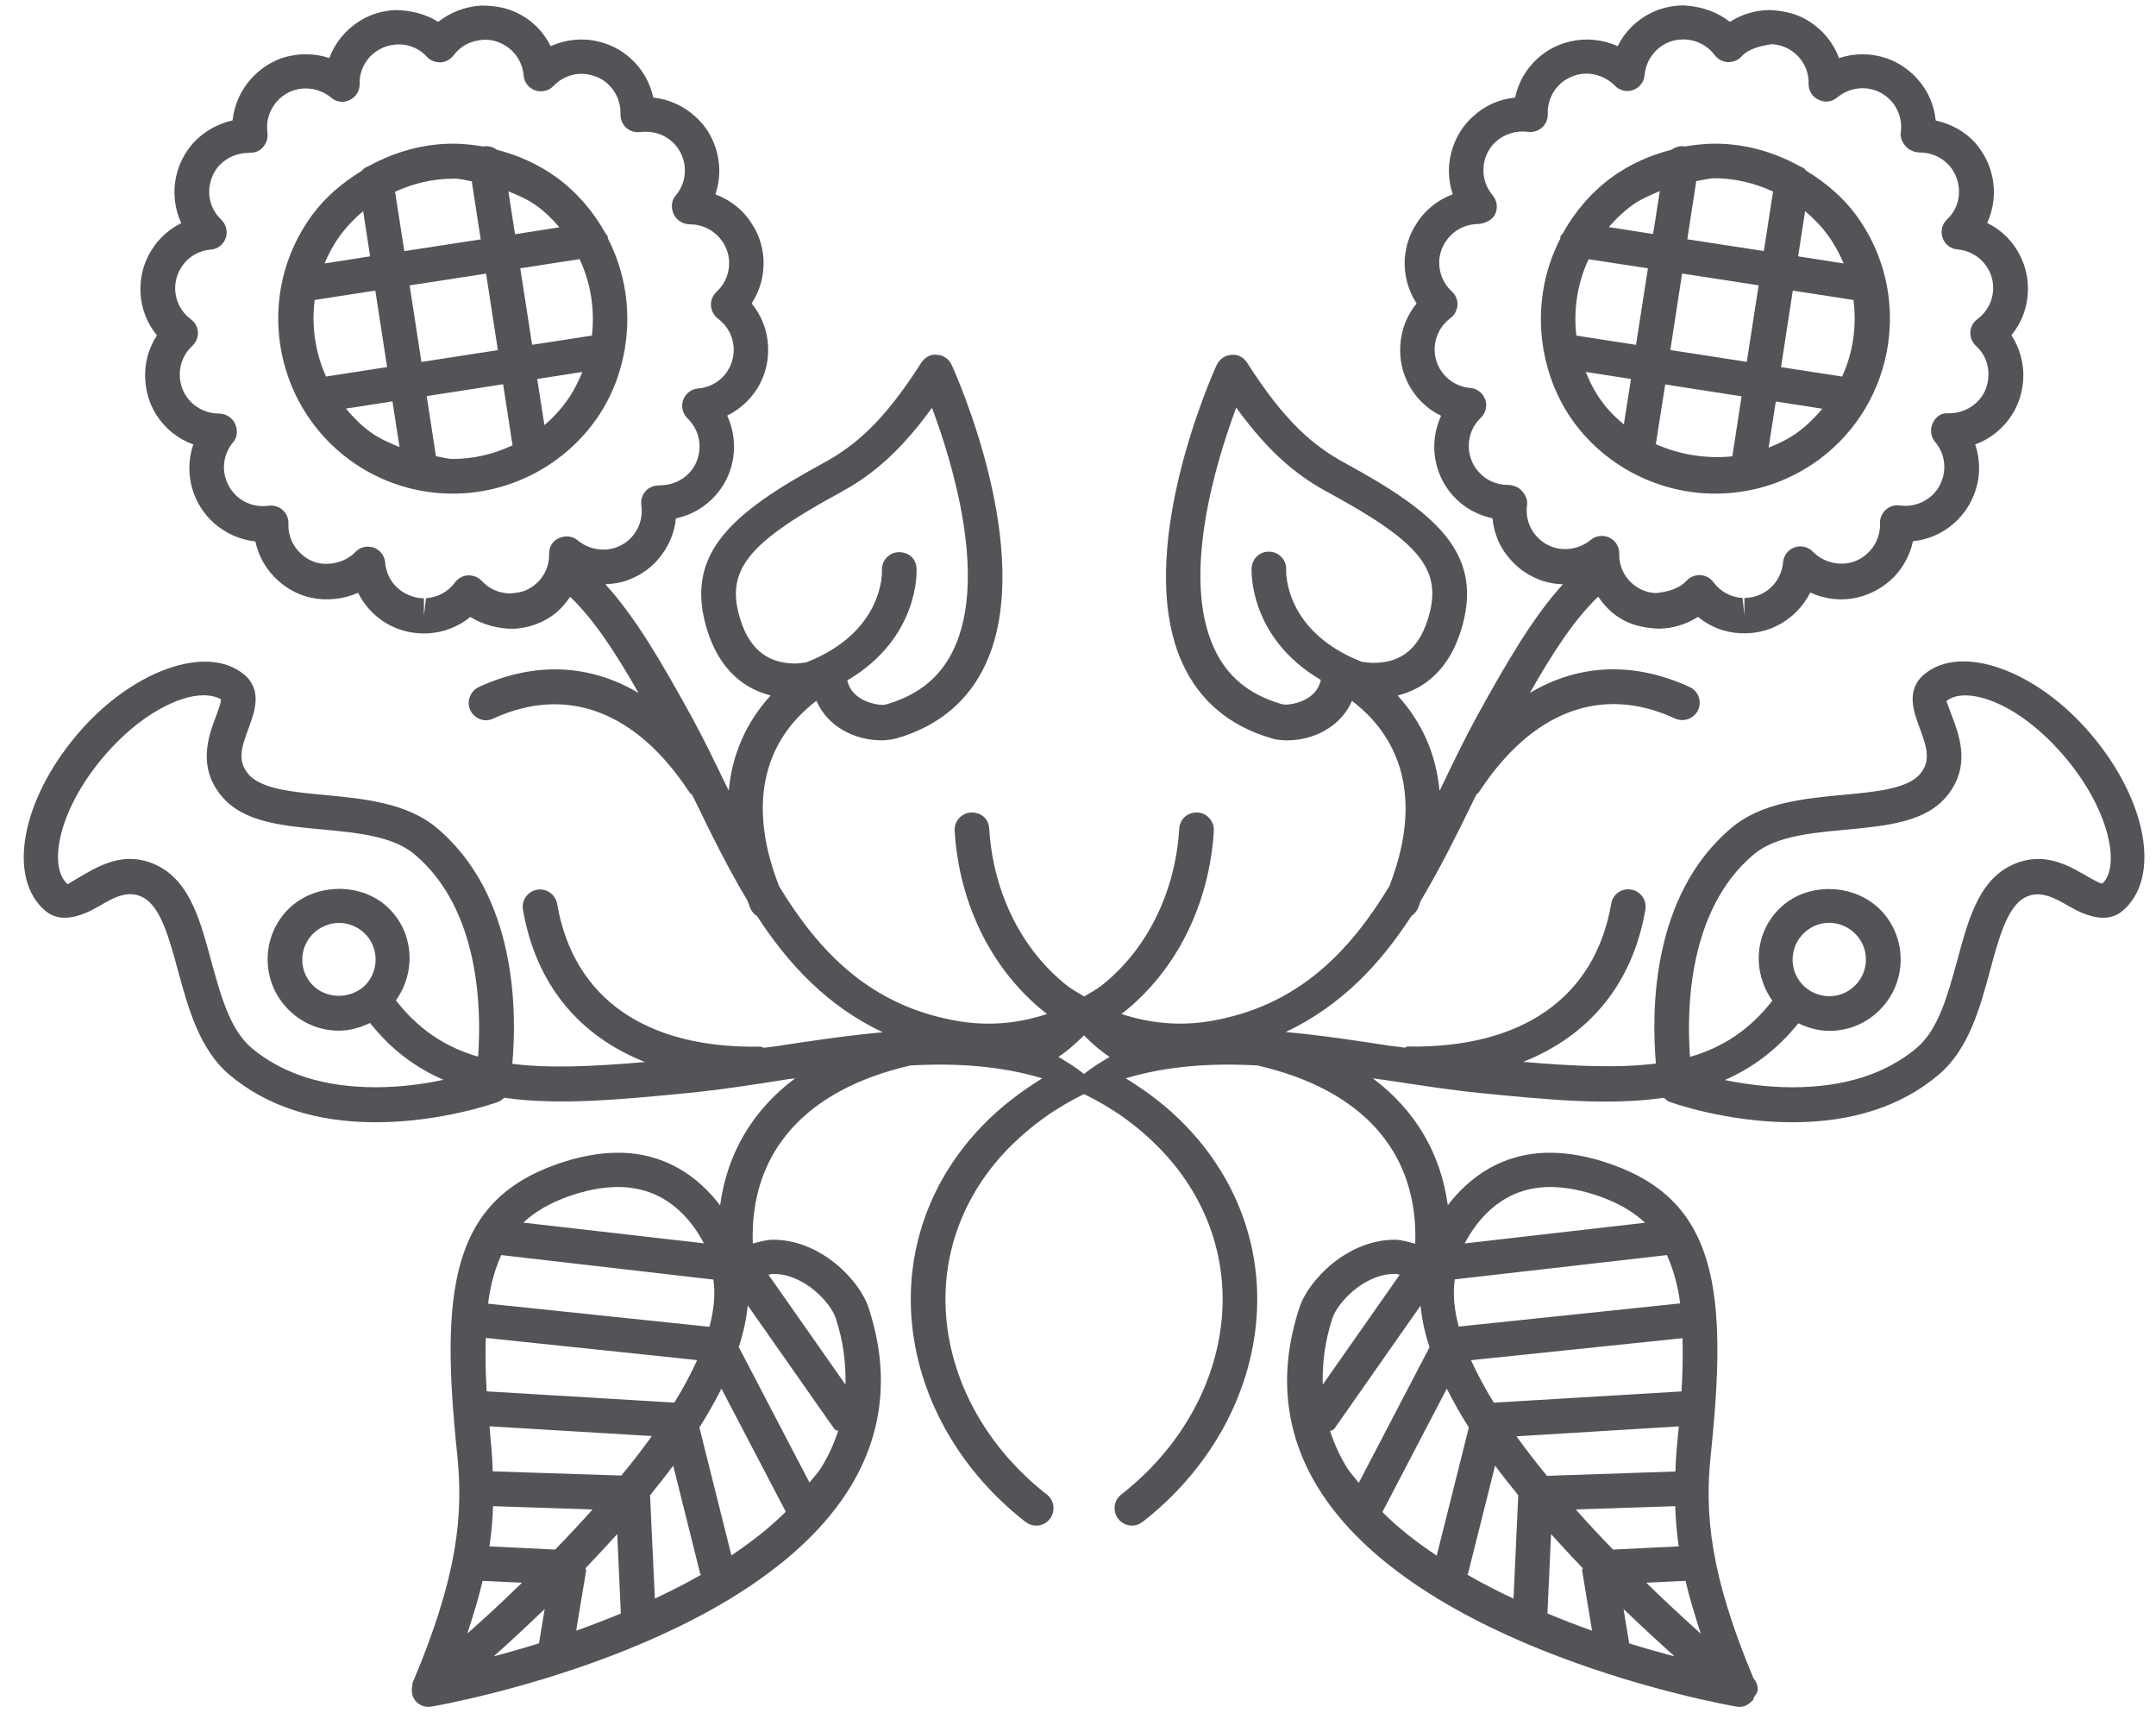 <?xml version="1.0" encoding="UTF-8"?>
<svg width="61px" height="49px" viewBox="0 0 61 49" version="1.1" xmlns="http://www.w3.org/2000/svg" xmlns:xlink="http://www.w3.org/1999/xlink">
    <title>floral-symmetrical-design-for-ornamentation-svgrepo-com</title>
    <g id="页面-1" stroke="none" stroke-width="1" fill="none" fill-rule="evenodd">
        <g id="形状库素材-植物" transform="translate(-560, -323)" fill="#545458" fill-rule="nonzero">
            <g id="floral-symmetrical-design-for-ornamentation-svgrepo-com" transform="translate(560.672, 323.153)">
                <path d="M58.508,20.64 C56.978,18.817 54.821,18.034 53.766,18.926 C53.24,19.372 53.475,19.995 53.646,20.45 C53.849,21.001 53.957,21.365 53.663,21.728 C53.314,22.16 52.422,22.244 51.478,22.332 C50.393,22.434 49.162,22.548 48.318,23.264 C46.028,25.189 46.055,28.511 46.179,29.933 C45.136,30.063 43.895,30.013 42.425,29.885 C44.293,29.144 45.517,27.68 45.882,25.578 C45.924,25.31 45.748,25.055 45.482,25.013 C45.214,24.961 44.958,25.141 44.915,25.409 C44.452,28.089 42.365,29.508 39.145,29.451 C39.118,29.451 39.103,29.477 39.072,29.485 C38.946,29.462 38.818,29.447 38.689,29.436 C37.719,29.286 36.714,29.133 35.705,29.041 C37.263,28.306 38.381,27.121 39.26,25.76 C39.342,25.706 39.405,25.633 39.449,25.538 C39.48,25.464 39.495,25.398 39.528,25.325 C40.062,24.429 40.533,23.487 40.971,22.583 C41.011,22.493 41.059,22.41 41.1,22.322 C41.123,22.297 41.153,22.28 41.171,22.257 C42.673,19.956 44.651,19.214 46.722,20.173 C46.965,20.285 47.256,20.177 47.373,19.932 C47.486,19.683 47.379,19.395 47.132,19.281 C45.551,18.554 43.992,18.626 42.612,19.45 C43.274,18.286 43.87,17.375 44.546,16.725 C44.705,16.954 44.896,17.168 45.139,17.317 C45.428,17.506 45.771,17.607 46.244,17.631 C46.646,17.631 47.036,17.512 47.37,17.297 C47.706,17.577 48.128,17.742 48.575,17.76 C48.583,17.76 48.675,17.762 48.683,17.762 C49.005,17.762 49.309,17.693 49.586,17.558 C50.005,17.354 50.341,17.019 50.546,16.608 C50.957,16.799 51.426,16.857 51.891,16.746 C52.232,16.666 52.55,16.497 52.814,16.264 C53.143,15.97 53.362,15.574 53.452,15.157 C53.89,15.115 54.301,14.931 54.637,14.629 C54.901,14.384 55.089,14.098 55.205,13.769 C55.362,13.327 55.36,12.855 55.213,12.42 C55.64,12.263 56.009,11.971 56.264,11.563 C56.448,11.268 56.549,10.935 56.572,10.576 C56.597,10.129 56.474,9.695 56.237,9.328 C56.517,8.991 56.681,8.57 56.702,8.125 C56.72,7.77 56.652,7.424 56.499,7.112 C56.292,6.68 55.957,6.349 55.552,6.154 C55.741,5.737 55.795,5.271 55.689,4.818 C55.609,4.467 55.45,4.164 55.211,3.885 C54.918,3.567 54.539,3.352 54.095,3.256 C54.055,2.815 53.869,2.4 53.569,2.07 C53.331,1.809 53.035,1.611 52.707,1.496 C52.271,1.345 51.79,1.345 51.36,1.491 C51.201,1.062 50.904,0.692 50.502,0.443 C50.209,0.258 49.864,0.153 49.403,0.131 C48.997,0.131 48.605,0.253 48.272,0.466 C47.927,0.192 47.483,0.026 46.963,0 C46.643,0 46.329,0.073 46.057,0.206 C45.63,0.411 45.297,0.745 45.096,1.154 C44.682,0.962 44.191,0.917 43.764,1.017 C43.419,1.096 43.097,1.26 42.834,1.498 C42.504,1.793 42.284,2.185 42.194,2.609 C41.754,2.65 41.342,2.83 41.015,3.133 C40.752,3.363 40.561,3.655 40.439,3.995 C40.283,4.444 40.285,4.914 40.431,5.344 C40.004,5.501 39.635,5.795 39.39,6.195 C39.202,6.489 39.095,6.83 39.072,7.186 C39.049,7.635 39.171,8.064 39.407,8.431 C39.129,8.774 38.965,9.194 38.946,9.637 C38.928,9.996 38.993,10.333 39.148,10.654 C39.353,11.077 39.69,11.411 40.1,11.609 C39.91,12.022 39.855,12.49 39.96,12.944 C40.035,13.287 40.201,13.607 40.439,13.871 C40.728,14.192 41.105,14.412 41.555,14.508 C41.595,14.95 41.775,15.363 42.077,15.692 C42.316,15.961 42.609,16.149 42.938,16.267 C43.134,16.335 43.342,16.369 43.547,16.375 C42.71,17.298 41.991,18.521 41.112,20.115 C40.754,20.77 40.421,21.464 40.086,22.162 C40.079,22.18 40.065,22.199 40.056,22.213 C39.963,21.188 39.56,20.276 38.872,19.522 C39.56,19.349 40.36,18.847 40.718,17.492 C41.25,15.485 39.96,14.348 37.396,12.954 C36.505,12.47 35.691,11.8 34.613,10.108 C34.517,9.957 34.341,9.857 34.163,9.887 C33.985,9.898 33.826,10.008 33.751,10.173 C33.654,10.384 31.355,15.487 32.784,18.614 C33.268,19.673 34.117,20.386 35.299,20.731 C35.429,20.773 35.576,20.79 35.741,20.79 C36.506,20.79 37.267,20.399 37.58,19.673 C39.133,20.857 39.508,22.689 38.635,24.921 C37.506,26.776 36.045,28.315 33.569,28.732 C32.694,28.882 31.843,28.789 31.051,28.529 C31.072,28.514 31.094,28.5 31.115,28.487 C32.613,27.298 33.544,25.427 33.671,23.352 C33.686,23.082 33.483,22.848 33.215,22.831 C32.921,22.821 32.709,23.02 32.693,23.287 C32.581,25.087 31.786,26.699 30.506,27.717 C30.349,27.84 30.172,27.932 30.004,28.035 C29.837,27.932 29.661,27.84 29.504,27.717 C28.225,26.699 27.426,25.087 27.316,23.287 C27.299,23.014 27.103,22.827 26.797,22.831 C26.526,22.848 26.322,23.081 26.338,23.352 C26.465,25.431 27.398,27.298 28.894,28.487 C28.913,28.504 28.937,28.516 28.956,28.529 C28.164,28.793 27.314,28.882 26.44,28.732 C23.961,28.315 22.5,26.776 21.372,24.919 C20.497,22.688 20.873,20.857 22.427,19.671 C22.742,20.398 23.503,20.789 24.268,20.789 C24.43,20.789 24.579,20.763 24.706,20.731 C25.89,20.385 26.74,19.671 27.224,18.613 C28.653,15.486 26.355,10.389 26.255,10.172 C26.182,10.007 26.023,9.893 25.844,9.885 C25.662,9.854 25.493,9.956 25.395,10.106 C24.317,11.799 23.501,12.469 22.611,12.953 C20.043,14.347 18.754,15.484 19.285,17.491 C19.645,18.845 20.445,19.348 21.133,19.52 C20.443,20.275 20.039,21.187 19.947,22.212 C19.94,22.192 19.929,22.173 19.919,22.159 C19.582,21.463 19.249,20.768 18.891,20.114 C18.012,18.52 17.295,17.295 16.455,16.374 C16.663,16.365 16.872,16.335 17.067,16.266 C17.398,16.148 17.689,15.961 17.928,15.692 C18.226,15.359 18.408,14.949 18.451,14.512 C18.879,14.422 19.271,14.198 19.568,13.866 C19.804,13.602 19.971,13.283 20.044,12.945 C20.148,12.495 20.094,12.018 19.904,11.604 C20.313,11.4 20.651,11.073 20.855,10.65 C21.008,10.335 21.077,9.99 21.059,9.633 C21.038,9.184 20.873,8.771 20.595,8.431 C20.834,8.062 20.953,7.632 20.93,7.182 C20.909,6.826 20.8,6.488 20.616,6.202 C20.371,5.8 20.006,5.508 19.569,5.346 C19.716,4.91 19.718,4.442 19.563,3.993 C19.444,3.651 19.252,3.365 18.99,3.134 C18.659,2.836 18.248,2.654 17.811,2.607 C17.72,2.179 17.497,1.791 17.168,1.497 C16.907,1.26 16.586,1.096 16.244,1.019 C15.801,0.911 15.32,0.968 14.907,1.152 C14.706,0.743 14.376,0.409 13.951,0.209 C13.672,0.073 13.343,0.002 12.931,0.005 C12.486,0.033 12.067,0.198 11.726,0.466 C11.388,0.254 10.977,0.133 10.496,0.133 C10.492,0.133 10.489,0.133 10.483,0.133 C10.137,0.153 9.795,0.256 9.499,0.445 C9.101,0.694 8.805,1.06 8.646,1.489 C8.215,1.345 7.739,1.345 7.294,1.493 C6.97,1.611 6.674,1.807 6.435,2.072 C6.136,2.404 5.955,2.817 5.909,3.252 C5.485,3.348 5.092,3.565 4.789,3.899 C4.555,4.168 4.396,4.473 4.316,4.822 C4.211,5.271 4.265,5.746 4.456,6.159 C4.048,6.362 3.714,6.691 3.508,7.116 C3.356,7.424 3.285,7.778 3.303,8.135 C3.326,8.58 3.491,8.995 3.768,9.333 C3.528,9.701 3.411,10.133 3.437,10.581 C3.456,10.938 3.558,11.272 3.747,11.575 C3.996,11.969 4.361,12.263 4.796,12.42 C4.649,12.856 4.645,13.328 4.8,13.769 C4.916,14.104 5.105,14.392 5.374,14.637 C5.704,14.931 6.115,15.116 6.553,15.163 C6.643,15.586 6.865,15.976 7.194,16.268 C7.453,16.506 7.77,16.674 8.119,16.754 C8.566,16.851 9.046,16.799 9.46,16.616 C9.664,17.026 9.997,17.364 10.416,17.562 C10.696,17.697 11.003,17.766 11.323,17.766 C11.33,17.766 11.422,17.764 11.43,17.764 C11.879,17.74 12.299,17.576 12.636,17.299 C12.976,17.516 13.453,17.647 13.88,17.633 C14.235,17.611 14.576,17.506 14.866,17.321 C15.111,17.172 15.3,16.961 15.459,16.729 C16.137,17.38 16.731,18.288 17.395,19.45 C16.015,18.631 14.456,18.554 12.875,19.282 C12.63,19.4 12.522,19.688 12.633,19.933 C12.747,20.182 13.041,20.292 13.284,20.174 C15.359,19.221 17.331,19.966 18.836,22.262 C18.853,22.291 18.883,22.303 18.906,22.325 C18.949,22.415 18.995,22.497 19.038,22.587 C19.476,23.497 19.943,24.434 20.48,25.33 C20.51,25.402 20.525,25.469 20.559,25.544 C20.6,25.638 20.667,25.713 20.749,25.763 C21.627,27.12 22.744,28.312 24.303,29.048 C23.292,29.14 22.289,29.289 21.319,29.438 C21.19,29.458 21.064,29.473 20.933,29.486 C20.905,29.482 20.89,29.458 20.86,29.454 C17.618,29.519 15.551,28.1 15.091,25.414 C15.046,25.15 14.783,24.965 14.524,25.016 C14.258,25.059 14.078,25.315 14.124,25.583 C14.489,27.689 15.713,29.155 17.579,29.89 C16.109,30.016 14.87,30.074 13.823,29.94 C13.95,28.51 13.974,25.193 11.688,23.268 C10.841,22.558 9.61,22.438 8.525,22.337 C7.583,22.249 6.691,22.165 6.342,21.729 C6.049,21.364 6.152,21.005 6.359,20.453 C6.528,19.998 6.763,19.371 6.238,18.931 C5.175,18.042 3.025,18.826 1.494,20.645 C-0.083,22.517 -0.47,24.7 0.613,25.614 C1.039,25.977 1.627,25.774 2.135,25.48 C2.552,25.229 2.97,25.005 3.392,25.243 C3.875,25.515 4.111,26.374 4.36,27.291 C4.646,28.344 4.971,29.538 5.819,30.251 C6.876,31.139 8.269,31.594 9.958,31.594 C11.817,31.594 13.362,31.041 13.426,31.016 C13.492,30.993 13.54,30.949 13.589,30.901 C15.147,31.124 16.92,30.949 18.823,30.763 C19.688,30.676 20.574,30.543 21.468,30.4 C21.587,30.381 21.705,30.362 21.825,30.35 C20.631,31.242 19.902,32.464 19.702,33.945 C19.096,33.149 18.164,32.456 16.812,32.456 C16.269,32.456 15.682,32.567 15.069,32.785 C12.078,33.842 11.778,36.388 12.266,41.013 C12.437,42.686 12.287,44.417 11.004,47.447 C10.99,47.48 10.998,47.507 10.992,47.545 C10.985,47.576 10.98,47.591 10.98,47.626 C10.976,47.744 10.998,47.847 11.071,47.943 L11.071,47.943 L11.071,47.947 C11.166,48.07 11.309,48.131 11.453,48.131 C11.48,48.131 11.507,48.127 11.537,48.123 C11.905,48.062 20.633,46.492 23.411,41.871 C24.329,40.339 24.496,38.643 23.904,36.845 C23.65,36.059 22.543,34.917 21.207,34.917 C21.009,34.917 20.819,34.973 20.627,35.025 C20.534,32.444 22.12,30.664 25.094,29.986 C26.37,29.917 27.623,29.994 28.816,30.35 C28.233,30.715 27.658,31.135 27.116,31.698 C25.683,33.183 24.972,35.101 25.115,37.104 C25.272,39.313 26.448,41.423 28.344,42.901 C28.434,42.969 28.54,43.004 28.646,43.004 C28.791,43.004 28.936,42.939 29.032,42.813 C29.198,42.602 29.159,42.288 28.947,42.124 C27.271,40.818 26.231,38.965 26.093,37.031 C25.971,35.31 26.585,33.656 27.823,32.37 C28.507,31.667 29.237,31.169 29.998,30.796 C30.759,31.166 31.491,31.66 32.174,32.37 C33.413,33.656 34.027,35.31 33.905,37.031 C33.767,38.96 32.728,40.818 31.052,42.124 C30.838,42.288 30.801,42.598 30.967,42.813 C31.063,42.935 31.209,43.004 31.353,43.004 C31.459,43.004 31.563,42.969 31.653,42.901 C33.551,41.423 34.724,39.313 34.881,37.104 C35.025,35.101 34.313,33.183 32.881,31.698 C32.339,31.135 31.765,30.713 31.179,30.35 C32.371,29.994 33.625,29.917 34.901,29.986 C37.879,30.667 39.461,32.444 39.369,35.029 C39.177,34.983 38.984,34.917 38.787,34.917 C37.452,34.917 36.344,36.059 36.091,36.841 C35.5,38.649 35.664,40.339 36.583,41.871 C39.361,46.492 48.088,48.062 48.456,48.123 C48.489,48.127 48.513,48.131 48.54,48.131 C48.544,48.131 48.548,48.131 48.552,48.131 C48.674,48.135 48.802,48.066 48.908,47.955 C48.911,47.951 48.921,47.951 48.925,47.947 C48.942,47.92 48.932,47.894 48.946,47.871 C48.994,47.798 49.059,47.729 49.059,47.641 C49.059,47.518 49.015,47.411 48.939,47.323 C47.702,44.371 47.558,42.663 47.729,41.017 C48.217,36.388 47.92,33.842 44.926,32.785 C44.315,32.567 43.725,32.456 43.184,32.456 C41.83,32.456 40.9,33.145 40.291,33.941 C40.09,32.464 39.361,31.242 38.168,30.35 C38.29,30.369 38.407,30.386 38.528,30.4 C39.422,30.534 40.304,30.676 41.171,30.763 C43.072,30.953 44.847,31.129 46.403,30.901 C46.451,30.944 46.501,30.993 46.566,31.016 C46.631,31.041 48.176,31.594 50.038,31.594 C51.725,31.594 53.119,31.145 54.176,30.251 C55.028,29.538 55.353,28.344 55.636,27.291 C55.883,26.374 56.121,25.515 56.605,25.243 C57.026,25.013 57.443,25.235 57.859,25.48 C58.37,25.774 58.955,25.977 59.381,25.614 C60.47,24.694 60.087,22.512 58.508,20.64 Z M35.735,19.779 C35.639,19.779 35.591,19.768 35.572,19.76 C34.66,19.491 34.04,18.978 33.673,18.172 C32.741,16.135 33.738,12.895 34.305,11.378 C35.323,12.785 36.163,13.377 36.923,13.786 C39.468,15.167 40.107,15.939 39.77,17.213 C39.523,18.15 39.008,18.597 38.201,18.597 C38.076,18.597 37.963,18.585 37.856,18.568 C35.683,17.713 35.714,16.057 35.718,15.971 C35.733,15.699 35.528,15.471 35.262,15.453 C34.973,15.435 34.76,15.645 34.74,15.913 C34.736,16.002 34.661,17.882 36.699,19.082 C36.552,19.742 35.748,19.779 35.735,19.779 Z M42.802,15.018 C42.582,14.773 42.484,14.448 42.534,14.122 C42.554,13.98 42.479,13.836 42.387,13.732 C42.293,13.624 42.125,13.563 41.981,13.563 C41.669,13.563 41.368,13.432 41.164,13.195 C41.039,13.058 40.953,12.888 40.913,12.707 C40.825,12.327 40.942,11.934 41.227,11.663 C41.363,11.53 41.415,11.326 41.348,11.144 C41.281,10.962 41.116,10.834 40.924,10.821 C40.54,10.789 40.197,10.556 40.028,10.209 C39.946,10.04 39.912,9.855 39.919,9.672 C39.937,9.346 40.099,9.046 40.365,8.847 C40.486,8.759 40.553,8.625 40.565,8.477 C40.572,8.333 40.515,8.192 40.407,8.095 C40.164,7.872 40.034,7.556 40.048,7.229 C40.057,7.042 40.115,6.866 40.216,6.705 C40.419,6.38 40.766,6.183 41.177,6.183 L41.177,6.183 C41.361,6.157 41.548,6.078 41.631,5.904 C41.713,5.727 41.684,5.523 41.562,5.372 C41.307,5.074 41.233,4.676 41.357,4.302 C41.421,4.122 41.522,3.969 41.662,3.845 C41.905,3.632 42.234,3.534 42.556,3.576 C42.7,3.596 42.847,3.553 42.956,3.456 C43.065,3.357 43.125,3.218 43.119,3.071 C43.107,2.743 43.239,2.428 43.484,2.21 C43.62,2.088 43.789,2.002 43.975,1.957 C44.342,1.87 44.75,1.997 45.016,2.27 C45.15,2.408 45.351,2.459 45.533,2.393 C45.717,2.33 45.841,2.165 45.858,1.971 C45.896,1.58 46.126,1.242 46.48,1.067 C46.624,0.999 46.777,0.959 47.013,0.963 C47.348,0.983 47.64,1.14 47.848,1.411 C47.935,1.526 48.068,1.597 48.215,1.604 C48.365,1.604 48.502,1.555 48.6,1.445 C48.803,1.222 49.136,1.146 49.458,1.097 C49.644,1.106 49.825,1.163 49.98,1.259 C50.315,1.469 50.51,1.828 50.499,2.216 C50.495,2.412 50.602,2.584 50.779,2.666 C50.953,2.758 51.156,2.73 51.307,2.606 C51.607,2.352 52.025,2.277 52.381,2.402 C52.551,2.457 52.708,2.567 52.837,2.702 C53.053,2.947 53.157,3.276 53.106,3.602 C53.087,3.743 53.158,3.888 53.252,3.992 C53.346,4.099 53.51,4.161 53.652,4.161 C53.966,4.161 54.263,4.294 54.475,4.525 C54.596,4.662 54.682,4.83 54.726,5.019 C54.814,5.397 54.699,5.794 54.412,6.056 C54.272,6.188 54.225,6.395 54.292,6.577 C54.353,6.761 54.517,6.887 54.713,6.903 C55.105,6.938 55.44,7.17 55.613,7.518 C55.693,7.683 55.729,7.871 55.72,8.049 C55.703,8.379 55.54,8.678 55.276,8.874 C55.155,8.964 55.082,9.096 55.075,9.243 C55.067,9.388 55.124,9.529 55.234,9.63 C55.477,9.847 55.605,10.161 55.586,10.49 C55.576,10.686 55.525,10.859 55.429,11.016 C55.222,11.341 54.87,11.539 54.462,11.539 L54.462,11.539 C54.24,11.517 54.092,11.644 54.01,11.82 C53.928,11.994 53.953,12.198 54.079,12.35 C54.33,12.644 54.406,13.05 54.276,13.419 C54.219,13.597 54.112,13.752 53.978,13.873 C53.735,14.091 53.406,14.19 53.084,14.147 C52.938,14.122 52.791,14.169 52.682,14.267 C52.573,14.369 52.513,14.506 52.519,14.654 C52.532,14.979 52.397,15.292 52.152,15.512 C52.016,15.636 51.853,15.722 51.675,15.765 C51.298,15.849 50.89,15.73 50.622,15.455 C50.488,15.318 50.282,15.263 50.101,15.333 C49.919,15.394 49.795,15.559 49.776,15.751 C49.742,16.144 49.512,16.482 49.162,16.651 C49.014,16.723 48.854,16.762 48.683,16.762 L48.683,17.252 L48.63,16.762 C48.302,16.747 48.006,16.582 47.807,16.317 C47.721,16.199 47.587,16.126 47.439,16.116 C47.431,16.116 47.418,16.116 47.408,16.116 C47.274,16.116 47.142,16.171 47.048,16.274 C46.842,16.496 46.533,16.584 46.179,16.625 C45.991,16.616 45.811,16.562 45.657,16.463 C45.324,16.257 45.128,15.896 45.142,15.507 C45.146,15.31 45.035,15.138 44.86,15.054 C44.692,14.974 44.485,14.994 44.334,15.12 C44.035,15.369 43.614,15.445 43.26,15.322 C43.082,15.263 42.933,15.159 42.802,15.018 Z M20.232,17.224 C19.895,15.949 20.531,15.174 23.078,13.793 C23.838,13.379 24.678,12.791 25.697,11.384 C26.264,12.895 27.262,16.141 26.328,18.178 C25.962,18.978 25.34,19.497 24.427,19.766 C24.413,19.77 24.362,19.787 24.267,19.787 C24.258,19.787 23.449,19.746 23.3,19.095 C25.339,17.894 25.266,16.014 25.26,15.926 C25.245,15.653 25.043,15.457 24.74,15.467 C24.47,15.484 24.265,15.716 24.282,15.986 C24.282,16.008 24.357,17.716 22.141,18.584 C22.037,18.599 21.925,18.616 21.802,18.616 C20.992,18.605 20.478,18.152 20.232,17.224 Z M14.864,15.512 C14.874,15.902 14.682,16.262 14.347,16.47 C14.193,16.569 14.015,16.622 13.76,16.633 C13.458,16.633 13.165,16.507 12.959,16.281 C12.86,16.173 12.725,16.122 12.57,16.122 C12.424,16.131 12.288,16.204 12.201,16.324 C12.005,16.588 11.708,16.749 11.38,16.769 L11.322,17.261 L11.322,16.771 C11.15,16.771 10.991,16.729 10.841,16.657 C10.488,16.489 10.259,16.153 10.226,15.761 C10.21,15.567 10.082,15.402 9.901,15.339 C9.848,15.32 9.792,15.311 9.738,15.311 C9.607,15.311 9.479,15.361 9.383,15.462 C9.117,15.742 8.685,15.847 8.338,15.775 C8.154,15.734 7.991,15.647 7.852,15.518 C7.607,15.299 7.473,14.985 7.488,14.659 C7.494,14.512 7.434,14.371 7.325,14.273 C7.215,14.175 7.066,14.134 6.923,14.154 C6.608,14.201 6.271,14.102 6.033,13.887 C5.892,13.758 5.788,13.601 5.726,13.419 C5.597,13.06 5.674,12.65 5.926,12.356 C6.049,12.211 6.059,12.007 5.978,11.831 C5.898,11.656 5.708,11.545 5.518,11.545 C5.133,11.545 4.78,11.347 4.579,11.025 C4.481,10.868 4.426,10.688 4.416,10.496 C4.398,10.167 4.527,9.853 4.769,9.631 C4.877,9.531 4.933,9.39 4.928,9.248 C4.92,9.102 4.847,8.964 4.73,8.88 C4.465,8.685 4.303,8.384 4.285,8.059 C4.277,7.871 4.314,7.688 4.395,7.524 C4.565,7.17 4.902,6.938 5.292,6.908 C5.485,6.893 5.651,6.768 5.713,6.583 C5.777,6.401 5.73,6.201 5.59,6.063 C5.304,5.793 5.186,5.403 5.277,5.023 C5.318,4.838 5.405,4.671 5.522,4.539 C5.736,4.305 6.035,4.17 6.388,4.17 L6.39,4.17 C6.554,4.17 6.676,4.117 6.773,4.005 C6.87,3.895 6.915,3.753 6.895,3.607 C6.848,3.283 6.947,2.956 7.166,2.713 C7.293,2.572 7.452,2.466 7.619,2.408 C7.989,2.284 8.397,2.36 8.697,2.609 C8.844,2.737 9.054,2.767 9.226,2.674 C9.4,2.591 9.509,2.413 9.503,2.225 C9.493,1.835 9.687,1.473 10.023,1.269 C10.179,1.171 10.359,1.113 10.604,1.102 C10.911,1.102 11.201,1.224 11.405,1.452 C11.502,1.562 11.635,1.607 11.789,1.611 C11.934,1.604 12.069,1.533 12.157,1.418 C12.361,1.144 12.657,0.987 13.045,0.969 C13.214,0.969 13.378,1.008 13.526,1.082 C13.878,1.252 14.108,1.589 14.144,1.982 C14.159,2.175 14.286,2.339 14.469,2.403 C14.651,2.466 14.851,2.42 14.986,2.281 C15.253,2.001 15.643,1.871 16.033,1.967 C16.213,2.008 16.382,2.09 16.519,2.216 C16.764,2.435 16.896,2.751 16.884,3.078 C16.88,3.226 16.939,3.365 17.047,3.463 C17.157,3.561 17.301,3.6 17.447,3.583 C17.774,3.542 18.098,3.634 18.345,3.855 C18.481,3.977 18.583,4.136 18.644,4.308 C18.773,4.678 18.697,5.084 18.442,5.383 C18.319,5.526 18.309,5.731 18.39,5.909 C18.47,6.082 18.661,6.194 18.854,6.194 C19.238,6.194 19.589,6.392 19.793,6.721 C19.891,6.875 19.948,7.055 19.957,7.237 C19.973,7.567 19.843,7.882 19.6,8.103 C19.493,8.204 19.435,8.345 19.444,8.49 C19.452,8.631 19.524,8.772 19.639,8.859 C19.907,9.059 20.069,9.358 20.086,9.682 C20.094,9.874 20.059,10.056 19.977,10.225 C19.808,10.574 19.465,10.808 19.082,10.836 C18.889,10.85 18.723,10.978 18.657,11.16 C18.593,11.343 18.64,11.543 18.779,11.681 C19.063,11.956 19.181,12.344 19.091,12.728 C19.052,12.907 18.966,13.075 18.842,13.21 C18.634,13.442 18.337,13.577 17.983,13.577 C17.983,13.577 17.982,13.577 17.98,13.577 C17.83,13.58 17.693,13.628 17.595,13.738 C17.497,13.85 17.452,13.997 17.473,14.136 C17.522,14.465 17.425,14.791 17.204,15.036 C17.076,15.175 16.923,15.277 16.749,15.337 C16.388,15.459 15.973,15.383 15.674,15.133 C15.527,15.01 15.317,14.989 15.146,15.069 C14.968,15.138 14.858,15.316 14.864,15.512 Z M9.957,30.603 C8.505,30.603 7.325,30.23 6.446,29.491 C5.833,28.976 5.565,27.985 5.303,27.025 C5,25.907 4.713,24.854 3.868,24.379 C3.592,24.224 3.302,24.145 3.008,24.145 C2.456,24.145 2.002,24.414 1.64,24.624 C1.493,24.71 1.271,24.837 1.244,24.859 C0.685,24.388 0.957,22.796 2.243,21.271 C3.264,20.058 4.403,19.515 5.08,19.515 C5.299,19.515 5.478,19.566 5.58,19.631 C5.589,19.708 5.499,19.948 5.441,20.105 C5.228,20.667 4.912,21.522 5.58,22.347 C6.189,23.1 7.28,23.204 8.434,23.31 C9.422,23.402 10.445,23.498 11.057,24.014 C12.912,25.576 12.951,28.413 12.855,29.738 C11.932,29.47 11.173,28.972 10.529,28.145 C11.114,27.33 11.039,26.192 10.279,25.495 C9.491,24.775 8.152,24.837 7.43,25.622 C7.065,26.02 6.879,26.537 6.902,27.073 C6.926,27.611 7.158,28.105 7.555,28.471 C7.928,28.815 8.412,29.003 8.916,29.003 C9.228,29.003 9.524,28.915 9.798,28.785 C10.4,29.547 11.1,30.056 11.876,30.393 C11.336,30.508 10.679,30.603 9.957,30.603 Z M8.217,27.755 C8.013,27.571 7.893,27.314 7.881,27.041 C7.869,26.759 7.965,26.503 8.152,26.294 C8.35,26.082 8.629,25.955 8.921,25.955 C9.179,25.955 9.426,26.053 9.619,26.225 C10.04,26.61 10.069,27.27 9.686,27.691 C9.31,28.097 8.625,28.13 8.217,27.755 Z M22.231,41.787 L20.229,37.951 C20.364,37.549 20.447,37.16 20.484,36.776 L22.935,40.271 C22.96,40.31 23.011,40.302 23.043,40.325 C22.927,40.677 22.774,41.018 22.574,41.345 C22.48,41.504 22.34,41.642 22.231,41.787 Z M13.511,35.351 L19.512,36.044 C19.571,36.454 19.53,36.902 19.4,37.38 L13.137,36.725 C13.206,36.176 13.337,35.734 13.511,35.351 Z M19.053,38.322 C18.875,38.713 18.661,39.115 18.406,39.524 L13.097,39.206 C13.064,38.647 13.058,38.154 13.072,37.694 L19.053,38.322 Z M16.906,41.588 L13.27,41.469 C13.258,41.278 13.256,41.079 13.239,40.903 C13.212,40.642 13.2,40.432 13.178,40.195 L17.77,40.47 C17.503,40.845 17.213,41.22 16.906,41.588 Z M15.035,43.682 L13.176,43.591 C13.238,43.181 13.264,42.812 13.279,42.454 L16.093,42.547 C15.746,42.936 15.391,43.315 15.035,43.682 Z M12.982,44.567 L14.098,44.619 C13.558,45.145 13.035,45.632 12.549,46.056 C12.725,45.528 12.878,45.019 12.982,44.567 Z M14.738,45.364 L14.578,46.334 C14.117,46.478 13.684,46.6 13.294,46.704 C13.726,46.321 14.213,45.869 14.738,45.364 Z M15.896,44.207 C16.193,43.897 16.493,43.571 16.792,43.242 L16.893,45.49 C16.464,45.666 16.046,45.83 15.63,45.976 L15.912,44.272 C15.914,44.253 15.893,44.234 15.896,44.207 Z M17.72,42.145 C17.944,41.867 18.167,41.59 18.375,41.308 L19.136,44.354 C19.14,44.375 19.158,44.383 19.164,44.394 C18.738,44.639 18.298,44.859 17.856,45.068 L17.72,42.145 Z M19.116,40.229 C19.349,39.859 19.555,39.494 19.74,39.13 L21.56,42.61 C21.109,43.064 20.58,43.47 20.022,43.847 L19.116,40.229 Z M15.395,33.697 C15.903,33.517 16.379,33.425 16.811,33.425 C18.146,33.425 18.873,34.314 19.244,35.018 L14.132,34.433 C14.466,34.122 14.882,33.881 15.395,33.697 Z M22.974,37.135 C23.189,37.79 23.264,38.414 23.249,39.015 L21.07,35.907 C21.118,35.899 21.163,35.884 21.21,35.884 C22.09,35.883 22.837,36.711 22.974,37.135 Z M46.49,35.351 C46.662,35.734 46.796,36.176 46.865,36.718 L40.601,37.373 C40.471,36.898 40.43,36.448 40.489,36.038 L46.49,35.351 Z M37.429,41.351 C37.228,41.018 37.074,40.677 36.96,40.329 C36.996,40.302 37.042,40.31 37.071,40.277 L39.519,36.783 C39.558,37.16 39.64,37.556 39.774,37.958 L37.771,41.795 C37.66,41.642 37.521,41.504 37.429,41.351 Z M40.262,39.13 C40.446,39.494 40.654,39.858 40.886,40.229 L39.977,43.853 C39.421,43.48 38.889,43.077 38.441,42.618 L40.262,39.13 Z M40.865,44.354 L41.629,41.305 C41.833,41.59 42.06,41.864 42.284,42.145 L42.15,45.069 C41.705,44.862 41.267,44.636 40.841,44.391 C40.844,44.379 40.861,44.37 40.865,44.354 Z M44.966,43.682 C44.608,43.315 44.257,42.936 43.911,42.547 L46.725,42.454 C46.736,42.811 46.767,43.181 46.824,43.591 L44.966,43.682 Z M46.761,40.906 C46.744,41.084 46.74,41.286 46.731,41.473 L43.097,41.596 C42.791,41.225 42.5,40.847 42.234,40.478 L46.826,40.197 C46.801,40.433 46.788,40.65 46.761,40.906 Z M43.212,43.242 C43.508,43.571 43.808,43.897 44.108,44.207 C44.108,44.234 44.087,44.249 44.091,44.272 L44.372,45.976 C43.958,45.83 43.539,45.666 43.11,45.49 L43.212,43.242 Z M45.263,45.364 C45.791,45.869 46.281,46.321 46.708,46.704 C46.317,46.6 45.884,46.48 45.423,46.336 L45.263,45.364 Z M45.904,44.619 L47.017,44.567 C47.121,45.015 47.274,45.524 47.45,46.062 C46.966,45.628 46.445,45.145 45.904,44.619 Z M46.903,39.208 L41.594,39.526 C41.34,39.116 41.125,38.714 40.947,38.324 L46.931,37.702 C46.943,38.154 46.938,38.648 46.903,39.208 Z M38.792,35.883 C38.836,35.883 38.883,35.898 38.931,35.906 L36.753,39.015 C36.737,38.41 36.812,37.789 37.027,37.135 C37.165,36.711 37.911,35.883 38.792,35.883 Z M43.191,33.425 C43.622,33.425 44.098,33.517 44.605,33.697 C45.119,33.881 45.534,34.122 45.873,34.436 L40.767,35.022 C41.143,34.314 41.87,33.425 43.191,33.425 Z M29.274,29.743 C29.523,29.585 29.762,29.361 30,29.137 C30.237,29.377 30.475,29.586 30.723,29.743 C30.48,29.892 30.237,30.034 29.998,30.229 C29.761,30.034 29.517,29.892 29.274,29.743 Z M58.808,24.841 C58.73,24.837 58.51,24.71 58.364,24.624 C57.996,24.414 57.543,24.146 56.995,24.146 C56.699,24.146 56.41,24.224 56.136,24.377 C55.29,24.847 55.002,25.906 54.702,27.026 C54.438,27.985 54.17,28.977 53.557,29.491 C52.681,30.23 51.497,30.604 50.046,30.604 C49.324,30.604 48.666,30.508 48.126,30.399 C48.903,30.062 49.602,29.547 50.209,28.793 C50.482,28.925 50.779,29.009 51.085,29.009 C51.595,29.009 52.075,28.821 52.447,28.479 C52.845,28.111 53.078,27.619 53.102,27.078 C53.124,26.543 52.939,26.025 52.575,25.63 C51.851,24.844 50.511,24.776 49.726,25.502 C48.962,26.197 48.892,27.334 49.474,28.154 C48.831,28.98 48.067,29.478 47.144,29.744 C47.046,28.42 47.083,25.586 48.944,24.02 C49.556,23.499 50.576,23.409 51.566,23.317 C52.721,23.205 53.814,23.107 54.421,22.354 C55.087,21.53 54.773,20.68 54.56,20.115 C54.499,19.955 54.411,19.716 54.398,19.682 C54.911,19.243 56.404,19.662 57.76,21.274 C59.044,22.796 59.316,24.388 58.808,24.841 Z M50.318,27.692 C49.931,27.27 49.962,26.61 50.385,26.225 C50.575,26.049 50.822,25.952 51.078,25.952 C51.369,25.952 51.649,26.072 51.85,26.294 C52.037,26.499 52.133,26.759 52.119,27.037 C52.108,27.314 51.988,27.567 51.782,27.755 C51.593,27.933 51.344,28.028 51.084,28.028 C50.793,28.027 50.512,27.904 50.318,27.692 Z" id="形状"></path>
                <path d="M47.858,13.811 C48.915,13.811 49.924,13.481 50.782,12.856 C52.981,11.239 53.456,8.133 51.846,5.936 C51.465,5.417 50.973,5.009 50.433,4.677 C50.387,4.605 50.303,4.572 50.221,4.534 C49.499,4.14 48.689,3.911 47.849,3.911 C47.558,3.911 47.273,3.946 46.989,3.991 C46.987,3.991 46.987,3.987 46.983,3.987 C46.855,3.969 46.723,4.007 46.62,4.083 C46.013,4.237 45.436,4.493 44.923,4.867 C44.336,5.301 43.88,5.844 43.545,6.446 C43.524,6.487 43.48,6.51 43.472,6.563 C43.47,6.573 43.478,6.579 43.478,6.588 C42.985,7.541 42.816,8.629 42.992,9.69 C42.992,9.692 42.988,9.694 42.988,9.695 C42.986,9.713 42.999,9.725 42.997,9.736 C43.126,10.454 43.398,11.163 43.857,11.791 C44.786,13.058 46.284,13.811 47.858,13.811 Z M44.274,7.181 L45.953,7.437 L45.616,9.602 L43.928,9.341 C43.842,8.598 43.959,7.853 44.274,7.181 Z M51.448,10.499 L49.719,10.233 L50.052,8.068 L51.768,8.333 C51.865,9.07 51.758,9.819 51.448,10.499 Z M48.75,10.084 L46.587,9.749 L46.92,7.585 L49.085,7.918 L48.75,10.084 Z M44.652,11.207 C44.454,10.943 44.311,10.66 44.194,10.368 L45.473,10.568 L45.272,11.854 C45.042,11.663 44.828,11.452 44.652,11.207 Z M46.177,12.411 L46.442,10.723 L48.603,11.058 L48.341,12.756 C47.601,12.83 46.855,12.712 46.177,12.411 Z M50.203,12.066 C49.941,12.258 49.662,12.395 49.367,12.511 L49.571,11.205 L50.888,11.409 C50.69,11.644 50.464,11.872 50.203,12.066 Z M51.054,6.514 C51.235,6.763 51.377,7.031 51.492,7.3 L50.203,7.098 L50.4,5.82 C50.642,6.023 50.865,6.253 51.054,6.514 Z M49.493,5.265 L49.233,6.949 L47.067,6.616 L47.32,4.97 C47.494,4.944 47.666,4.89 47.844,4.89 C48.423,4.891 48.982,5.03 49.493,5.265 Z M45.502,5.657 C45.745,5.479 46.019,5.369 46.29,5.252 L46.099,6.467 L44.845,6.271 C45.038,6.049 45.253,5.84 45.502,5.657 Z" id="形状"></path>
                <path d="M17.003,9.733 C17.003,9.713 17.016,9.701 17.012,9.69 C17.012,9.688 17.009,9.686 17.009,9.684 C17.185,8.623 17.016,7.538 16.522,6.582 C16.522,6.573 16.53,6.567 16.528,6.558 C16.52,6.506 16.475,6.477 16.451,6.433 C16.116,5.838 15.664,5.297 15.076,4.865 C14.56,4.493 13.986,4.237 13.383,4.083 C13.282,4.007 13.152,3.97 13.017,3.987 C13.015,3.987 13.013,3.991 13.011,3.991 C12.729,3.946 12.442,3.911 12.152,3.911 C11.311,3.911 10.502,4.14 9.78,4.534 C9.698,4.573 9.616,4.605 9.565,4.677 C9.027,5.009 8.535,5.417 8.155,5.936 C6.542,8.134 7.02,11.239 9.22,12.858 C10.074,13.481 11.086,13.811 12.141,13.811 L12.141,13.811 C13.715,13.811 15.211,13.051 16.14,11.786 C16.605,11.158 16.876,10.454 17.003,9.733 Z M8.232,8.333 L9.947,8.066 L10.28,10.231 L8.552,10.498 C8.246,9.819 8.137,9.07 8.232,8.333 Z M10.918,7.92 L13.081,7.587 L13.414,9.751 L11.251,10.086 L10.918,7.92 Z M14.048,7.437 L15.727,7.177 C16.042,7.854 16.162,8.6 16.074,9.341 L14.383,9.601 L14.048,7.437 Z M15.154,6.277 L13.9,6.473 L13.711,5.258 C13.982,5.375 14.257,5.481 14.499,5.662 C14.749,5.838 14.962,6.048 15.154,6.277 Z M12.676,4.976 L12.929,6.618 L10.767,6.951 L10.506,5.271 C11.02,5.036 11.577,4.901 12.153,4.901 C12.333,4.891 12.502,4.949 12.676,4.976 Z M9.603,5.82 L9.8,7.098 L8.509,7.3 C8.625,7.026 8.765,6.763 8.948,6.514 C9.138,6.253 9.36,6.023 9.603,5.82 Z M9.115,11.405 L10.432,11.201 L10.632,12.495 C10.346,12.374 10.06,12.254 9.802,12.066 C9.538,11.872 9.315,11.646 9.115,11.405 Z M11.663,12.753 L11.401,11.052 L13.563,10.716 L13.829,12.444 C13.305,12.689 12.735,12.83 12.145,12.83 C11.979,12.83 11.825,12.777 11.663,12.753 Z M14.731,11.872 L14.528,10.568 L15.806,10.368 C15.688,10.655 15.544,10.943 15.35,11.207 C15.172,11.453 14.962,11.68 14.731,11.872 Z" id="形状"></path>
            </g>
        </g>
    </g>
</svg>
